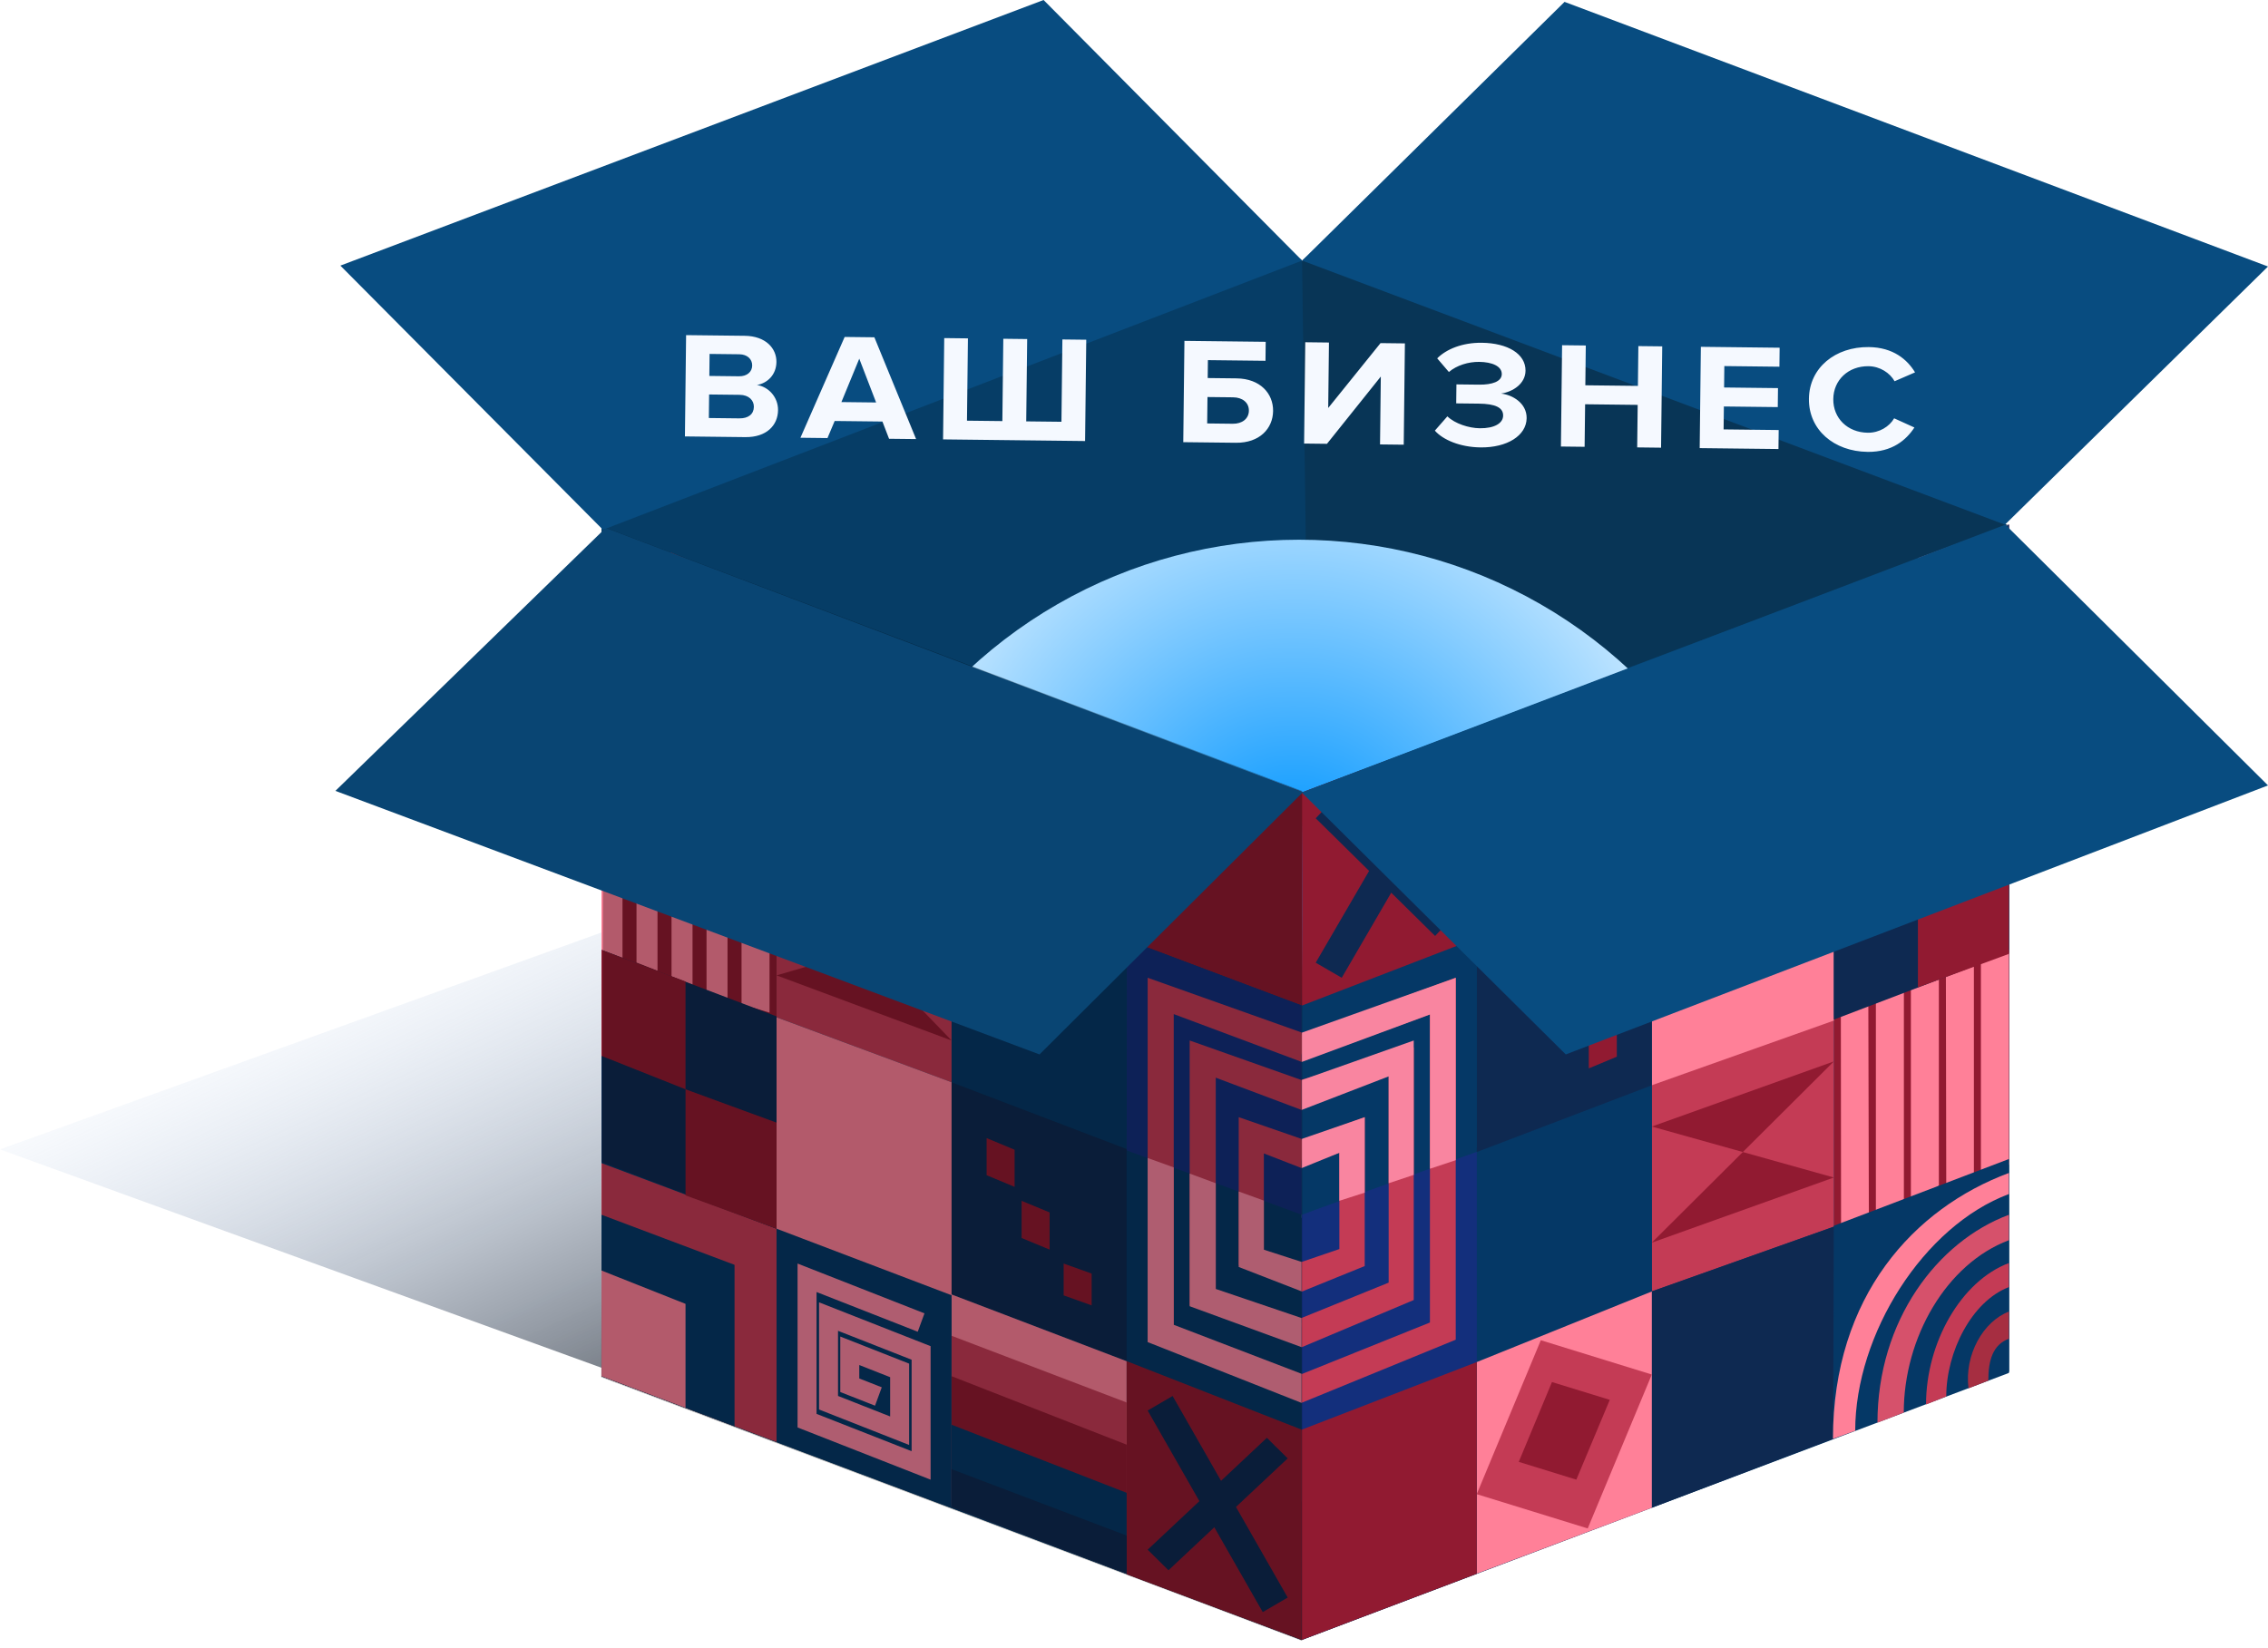 <svg width="238" height="173" fill="none" xmlns="http://www.w3.org/2000/svg"><g clip-path="url(#clip0)"><g filter="url(#filter0_f)"><path d="M148.606 113.151l-83.145 31.263L0 120.642 82.68 90.82l65.925 22.331z" fill="url(#paint0_linear)"/></g><path d="M136.599 172.135l-73.454-27.67-.026-88.663 73.48 27.671v88.662z" fill="#053866"/><path d="M210.818 144.027L136.6 116.336l-.337-88.673 1.267-1.05 73.284 28.549.004 88.865z" fill="#083556"/><path d="M136.6 172.135l74.188-28.131.026-88.934-74.189 27.903-.025 89.162z" fill="#054270"/><path d="M63.145 144.332l74.638-30.022-1.144-86.962-.883-.735L63.119 55.19l.026 89.142z" fill="#063D66"/><g filter="url(#filter1_f)"><ellipse cx="136.316" cy="107.115" rx="50.669" ry="50.465" fill="url(#paint1_radial)"/></g><path d="M136.601 172.137l-73.454-27.672-.025-88.663L136.6 83.473v88.664z" fill="#053866"/><path d="M81.491 85.069l-18.344-6.97-.025-22.297 18.37 7.121v22.145z" fill="#053866"/><path d="M68.005 77.016c-1.655.042-3.3-.256-4.835-.875l-.05-2.352c3.732 1.426 7.315 1.15 10.07-.75 3.282-2.252 5.36-5.98 5.36-11.383l2.205.875c0 6.155-1.829 9.607-5.711 12.284a13 13 0 01-7.04 2.201z" fill="#FF8098"/><path d="M99.86 91.653l-18.37-7.005v-22.26l18.37 7.005v22.26z" fill="#0E2951"/><path d="M118.23 98.97l-18.37-7.006v-22.26l18.37 6.98V98.97z" fill="#FF8098"/><path d="M136.599 105.552l-18.37-6.92V76.288l18.495 6.866-.125 22.398zm-55.109 1.466l-18.37-6.98V77.752l18.37 7.006v22.26z" fill="#911A31"/><path d="M99.86 113.603l-18.37-6.83V85.069l18.37 6.83v21.704z" fill="#C43B55"/><path d="M118.23 120.919l-18.37-7.005v-22.26l18.37 7.005v22.26z" fill="#053866"/><path d="M136.599 127.504l-18.37-6.755.025-22.111 18.345 6.896v21.97z" fill="#132F7C"/><path d="M99.86 136.284l-18.37-6.98v-22.528l18.37 6.821v22.687z" fill="#FF8098"/><path d="M118.231 142.869l-18.37-7.006v-22.26l18.37 7.005v22.261z" fill="#0E2951"/><path d="M136.602 150.186l-18.37-6.929v-22.338l18.37 6.929v22.338z" fill="#053866"/><path d="M81.49 151.351l-18.37-6.9v-22.367l18.37 6.884v22.383z" fill="#C43B55"/><path d="M99.86 158.234l-18.37-6.987v-22.279l18.37 6.986v22.28z" fill="#053866"/><path d="M118.23 165.137l-18.37-7.005v-22.261l18.37 7.006v22.26z" fill="#FF8098"/><path d="M136.599 172.135l-18.37-6.889v-22.377l18.37 7.191v22.075z" fill="#911A31"/><path d="M66.918 72.63a9.338 9.338 0 01-3.798-.746v-2.698c2.669 1.028 5.98.668 7.622-.411 2.746-1.825 4.08-4.651 4.08-8.583l2.26.9c0 4.83-1.72 7.786-4.8 9.918a9.614 9.614 0 01-5.364 1.62z" fill="#D6516B"/><path d="M65.605 67.508a5.972 5.972 0 01-2.485-.488v-2.845c1.605.65 4.09.488 5.462-.948 1.424-1.49 1.812-2.71 1.812-5.23l2.278.949c0 3.468-1.139 5.825-3.287 7.37a6.544 6.544 0 01-3.78 1.192z" fill="#C43B55"/><path d="M64.29 62.378a2.064 2.064 0 01-1.17-.24v-2.802c.39.16 1.657.267 2.145 0 .853-.48.853-1.414.439-2.802l2.559.934c0 1.948-.634 3.31-1.828 4.216-.64.45-1.385.691-2.145.694z" fill="#A62E41"/><path d="M136.314 146.527l-15.881-5.848v-38.051l16.165 5.748v3.087l-13.428-5.02v32.918l12.917 5.302.227 1.864z" fill="#C43B55"/><path d="M136.598 147.259l-16.165-6.39v-19.322l2.737.985v16.522l13.428 5.147v3.058z" fill="#F985A0"/><path d="M136.299 140.633l-11.456-3.605v-27.815l11.757 4.158v3.137l-9.02-3.392v22.626l9.02 3.138-.301 1.753z" fill="#C43B55"/><path d="M136.299 134.482l-6.311-1.696v-15.525l6.613 2.289v3.061l-3.973-1.543v10.303l3.973 1.717-.302 1.394z" fill="#C43B55"/><path d="M136.601 135.552l-6.613-2.567v-7.922l2.64.955v5.154l3.973 1.284v3.096z" fill="#F985A0"/><path d="M136.6 141.406l-11.757-4.3v-13.925l2.737 1.014v11.097l9.02 3.057v3.057z" fill="#F985A0"/><path d="M77.081 149.708l-13.961-5.257v-16.947l13.961 5.256v16.948z" fill="#053866"/><path d="M71.938 147.766l-8.818-3.315v-11.094l8.818 3.5v10.909z" fill="#FF8098"/><path d="M118.23 84.482l-6.72 11.561-11.65-12.584 6.719-11.56 11.651 12.583z" fill="#C43B55"/><path d="M113.822 84.217l-3.514 5.973-6.038-6.49 3.488-5.948 6.064 6.465z" fill="#911A31"/><path d="M118.23 165.085l-18.37-7.027v-17.849l18.37 7.002v17.874z" fill="#C43B55"/><path d="M118.23 164.937l-18.37-7.212v-13.274l18.37 7.186v13.3z" fill="#911A31"/><path d="M118.23 164.906l-18.37-7.175v-8.189l18.37 7.149v8.215z" fill="#053866"/><path d="M118.23 165.183l-18.37-6.996v-3.979l18.37 6.97v4.005z" fill="#0E2951"/><path d="M81.49 90.19l18.37 6.836-18.37 5.351 18.37 6.836L81.49 90.19z" fill="#911A31"/><path d="M65.324 101.165l-2.204-.899V77.752l2.204.898v22.515zm3.674.731l-2.204-.869V79.215l2.204.894v21.787zm11.756 4.39l-2.938-.871v-21.81l2.938.87v21.811zm-4.408-1.463l-2.204-.871v-21.81l2.204.87v21.811zm-3.673-1.463l-2.204-.871v-21.81l2.204.87v21.811z" fill="#FF8098"/><path d="M81.49 128.968l-18.37-7.006v-22.26l18.37 6.98v22.286z" fill="#0E2951"/><path d="M81.49 128.968l-9.552-3.5v-11.133l9.552 3.499v11.134zm-9.552-14.633l-8.818-3.506V99.702l8.818 3.32v11.313z" fill="#911A31"/><path fill-rule="evenodd" clip-rule="evenodd" d="M83.695 132.626l13.318 5.227-.707 1.929-10.618-4.167v12.789l9.975 3.915v-9.6l-7.722-3.034v6.836l5.469 2.154v-4.122l-3.24-1.276v1.41l2.361.927-.707 1.93-3.647-1.434v-5.824l7.226 2.844v8.537l-9.455-3.724v-11.249l11.708 4.602v14.011l-13.961-5.479v-17.202z" fill="#F985A0"/><path fill-rule="evenodd" clip-rule="evenodd" d="M135.129 153.076l-12.51 11.743-2.186-2.159 12.51-11.743 2.186 2.159z" fill="#0E2951"/><path fill-rule="evenodd" clip-rule="evenodd" d="M123.052 146.527l12.077 21.157-2.619 1.524-12.077-21.156 2.619-1.525z" fill="#0E2951"/><path d="M106.472 124.578l-2.939-1.225v-3.897l2.939 1.225v3.897zm3.673 6.584l-2.938-1.218v-3.903l2.938 1.218v3.903zm4.41 5.854l-2.939-1.05v-3.34l2.939 1.05v3.34z" fill="#911A31"/><path d="M136.724 83.154l74.089-28.083v89.035l-74.214 28.03.125-88.982z" fill="#053866"/><path d="M192.444 106.701l18.37-7v22.267l-18.37 7v-22.267z" fill="#911A31"/><path d="M173.339 113.849l19.105-6.831v21.729l-19.105 6.806v-21.704z" fill="#C43B55"/><path d="M154.971 120.608l18.37-7.005v22.26l-18.37 7.006v-22.261z" fill="#053866"/><path d="M136.6 127.49l18.37-6.59v22.203l-18.37 7.082V127.49z" fill="#132F7C"/><path d="M173.339 91.343l19.104-7.006v22.785l-19.104 6.787V91.342z" fill="#FF8098"/><path d="M154.971 98.66l18.37-7.006v22.26l-18.37 7.006V98.66z" fill="#0E2951"/><path d="M136.6 105.321l18.37-7.083v22.184l-18.37 7.082v-22.183z" fill="#053866"/><path d="M173.341 135.543l19.134-6.799-.128 22.282-19.006 7.23v-22.713z" fill="#0E2951"/><path d="M154.971 142.966l18.37-7.413v22.706l-18.37 6.916v-22.209z" fill="#FF8098"/><path d="M136.6 150.061l18.37-7.095v22.222l-18.37 6.946v-22.073z" fill="#911A31"/><path d="M192.443 62.096l18.37-7.025v22.267l-18.37 7V62.095z" fill="#C43B55"/><path d="M173.337 69.393l19.105-7.005v22.26l-19.105 7.006v-22.26z" fill="#053866"/><path d="M154.967 76.534l18.37-6.83v21.704l-18.37 6.83V76.534z" fill="#FF8098"/><path d="M136.699 83.144l18.27-6.855v22.183l-18.37 7.083.1-22.411z" fill="#911A31"/><path d="M136.596 147.239v-3.011l13.458-5.414v-32.352l-13.236 4.837-.955-2.456 16.9-6.215v37.99l-16.167 6.621z" fill="#C43B55"/><path d="M152.764 121.776l-2.708.898v-16.19l-13.457 4.983v-3.073l16.165-5.766v19.148z" fill="#F985A0"/><path d="M136.599 141.406v-3.076l9.124-3.701v-21.758l-9.124 3.526v-3.076l11.757-3.376v26.509l-11.757 4.952z" fill="#C43B55"/><path d="M136.596 135.574v-3.12l3.954-1.351v-10.124l-3.75 1.369-.937-2.396 7.348-2.69v15.626l-6.615 2.686z" fill="#C43B55"/><path d="M143.212 125.181l-2.667.861V121l-3.946 1.605v-3.059l6.613-2.284v7.919z" fill="#F985A0"/><path d="M148.356 123.317l-2.633.878V112.98l-9.124 3.52v-3.13l11.757-4.157v14.104z" fill="#F985A0"/><path d="M201.26 58.59l9.552-3.52v11.14l-9.552 3.494V58.59z" fill="#FF8098"/><path d="M154.967 156.831l6.724-16.157 11.646 3.599-6.724 16.156-11.646-3.598z" fill="#C43B55"/><path d="M159.376 153.441l3.485-8.377 6.067 1.867-3.511 8.377-6.041-1.867z" fill="#911A31"/><path d="M154.967 76.525l18.37-6.821v17.348l-18.37 6.796V76.525z" fill="#C43B55"/><path d="M154.967 76.658l18.37-6.954v12.825l-18.37 6.93v-12.8z" fill="#911A31"/><path d="M154.967 76.537l18.37-6.833v7.824l-18.37 6.809v-7.8z" fill="#053866"/><path d="M154.967 76.683l18.37-6.98V73.7l-18.37 6.98v-3.996z" fill="#0E2951"/><path d="M192.442 123.595l-19.105 6.837 19.105-19.023-19.105 6.836" fill="#911A31"/><path d="M210.811 122.234l-2.939.881v-22.507l2.939-.906v22.532zm-3.674.976l-2.901 1.092-.038-22.266 2.939-.871v22.045zm-11.022 4.156l-2.918 1.177-.021-22.118 2.884-.87.055 21.811zm3.675-1.464l-2.939 1.369v-22.309l2.939-.87v21.81zm3.673-1.463l-2.938 1.882v-22.822l2.938-.871v21.811z" fill="#FF8098"/><path d="M192.443 84.758l18.37-7.006v22.261l-18.37 7.005v-22.26z" fill="#0E2951"/><path d="M192.443 128.657l18.37-7.005v22.26l-18.37 7.006v-22.261z" fill="#053866"/><path d="M192.443 84.735l8.817-3.325v10.577l-8.817 3.325V84.735z" fill="#911A31"/><path d="M194.683 150.178l-2.336.848c0-14.996 8.527-24.212 18.466-27.911v2.214c-8.968 3.346-16.13 14.709-16.13 24.849z" fill="#FF8098"/><path d="M199.778 148.269l-2.76 1.06c0-10.707 6.275-19.026 13.794-21.824v2.67c-6.57 2.467-11.034 10.235-11.034 18.094z" fill="#D6516B"/><path d="M204.237 146.572l-2.123.848c0-6.5 3.683-12.968 8.697-14.847v2.525c-3.905 1.483-6.574 6.802-6.574 11.474z" fill="#C43B55"/><path d="M208.65 144.916l-2.078.808c-.447-3.521 1.539-7.029 4.246-8.06l-.008 2.851c-1.688.628-2.16 2.263-2.16 4.401z" fill="#A62E41"/><path fill-rule="evenodd" clip-rule="evenodd" d="M190.237 65.314v17.594l-13.282 5.087-.74-1.973 11.935-4.572V68.37l-10.522 4.03v9.82l8.163-3.109v-6.993l-5.803 2.21v4.191l3.418-1.308v-1.415l-1.732.664-.741-1.973 4.56-1.75v5.932l-7.592 2.905v-8.706l9.977-3.8V80.57l-12.337 4.7V70.943l14.696-5.629z" fill="#F985A0"/><path fill-rule="evenodd" clip-rule="evenodd" d="M138.068 101.048l12.698-21.832 2.732 1.58-12.698 21.832-2.732-1.58z" fill="#0E2951"/><path fill-rule="evenodd" clip-rule="evenodd" d="M150.597 98.239l-12.529-12.35 2.166-2.283 12.529 12.349-2.166 2.284z" fill="#0E2951"/><path d="M166.725 108.243l2.938-1.225v3.897l-2.938 1.225v-3.897zm-3.674-3.107l2.939-1.044v3.345l-2.939 1.044v-3.345zm-4.41-3.653l2.939-1.05v3.341l-2.939 1.049v-3.34z" fill="#911A31"/><path d="M196.851 60.528l13.961-5.457v17.276l-13.961 5.405V60.528z" fill="#053866"/><path d="M201.259 92.233l9.553-3.506v11.395l-9.548 3.51-.005-11.4z" fill="#911A31"/><path opacity=".3" d="M63.418 55.348l73.225 27.674v89.209l-73.552-27.674.327-89.209z" fill="#000"/><path d="M238.001 27.974L210.394 55.07l-73.751-27.72L164.181.197l73.82 27.777z" fill="#084C80"/><path d="M136.724 83.154l-27.639 27.522-73.887-27.664 28.364-27.6 73.162 27.742z" fill="#094573"/><path d="M136.642 27.349L109.512 0 35.717 27.88l27.556 27.726 73.369-28.257zm101.359 55.09L210.443 55.07 136.6 83.18l27.71 27.496 73.691-28.237z" fill="#084C80"/><path d="M78.215 45.881c2.225.026 3.413-1.236 3.431-2.83.015-1.34-.97-2.45-2.212-2.64 1.106-.195 2.027-1.077 2.043-2.416.016-1.419-1.108-2.723-3.332-2.749l-6.147-.07-.123 10.632 6.34.073zm-.662-6.385l-3.117-.036.026-2.311 3.118.036c.84.01 1.36.51 1.353 1.18-.008.669-.54 1.14-1.38 1.131zm.037 4.417l-3.205-.037.028-2.471 3.205.037c.981.011 1.5.591 1.492 1.26-.009.766-.574 1.222-1.52 1.21zm18.543 2.174l-4.378-10.684-3.118-.036-4.64 10.58 2.837.033.756-1.792 5.009.057.697 1.81 2.837.032zm-4.194-3.842l-3.643-.042 1.874-4.554 1.769 4.596zm19.546-6.615l-.099 8.64-3.696-.042.1-8.64-2.505-.03-.099 8.64-3.713-.042.1-8.64-2.487-.029-.123 10.633 14.904.172.123-10.633-2.505-.029zm12.807.148l-.122 10.633 5.516.063c2.505.029 3.889-1.502 3.91-3.335.021-1.833-1.345-3.395-3.832-3.424l-3.03-.035.022-1.88 6.042.069.023-1.993-8.529-.098zm5.116 5.926c.964.01 1.658.545 1.648 1.406-.01.845-.716 1.379-1.68 1.368l-2.697-.032.032-2.773 2.697.03zm9.841 4.88l5.651-7.061-.082 7.125 2.487.029.123-10.633-2.557-.03-5.491 6.81.079-6.871-2.487-.03-.122 10.633 2.399.028zm16.119.377c2.785.032 4.814-1.236 4.835-3.069.018-1.594-1.513-2.457-2.685-2.582 1.281-.192 2.552-1.055 2.567-2.394.02-1.769-1.858-2.907-4.59-2.938-2.049-.024-3.721.674-4.678 1.636l1.227 1.433c.831-.708 2.044-1.076 3.182-1.063 1.331.015 2.377.441 2.368 1.286-.009.781-1.012 1.12-2.395 1.105l-2.364-.028-.023 1.993 2.364.027c1.751.02 2.57.413 2.56 1.258-.009.797-.909 1.344-2.45 1.326-1.138-.013-2.604-.476-3.401-1.25l-1.313 1.499c.847.966 2.642 1.736 4.796 1.761zm18.941.027l.122-10.633-2.504-.028-.048 4.176-5.517-.063.048-4.177-2.487-.029-.122 10.633 2.486.029.052-4.464 5.517.064-.052 4.463 2.505.03zm12.319.142l.023-1.993-5.779-.066.028-2.407 5.656.065.023-1.993-5.656-.065.025-2.248 5.78.067.023-1.993-8.266-.095-.123 10.633 8.266.095zm9.35.3c2.575.029 4.061-1.245 4.917-2.559l-2.126-.965c-.5.871-1.559 1.528-2.767 1.514-2.12-.024-3.644-1.524-3.62-3.533.023-2.008 1.581-3.473 3.7-3.449 1.208.014 2.251.712 2.732 1.578l2.148-.931c-.808-1.333-2.282-2.626-4.857-2.655-3.502-.04-6.243 2.16-6.28 5.428-.038 3.268 2.651 5.53 6.153 5.571z" fill="#F5F9FF"/></g><defs><filter id="filter0_f" x="-5" y="85.82" width="158.606" height="63.594" filterUnits="userSpaceOnUse" color-interpolation-filters="sRGB"><feFlood flood-opacity="0" result="BackgroundImageFix"/><feBlend in="SourceGraphic" in2="BackgroundImageFix" result="shape"/><feGaussianBlur stdDeviation="2.5" result="effect1_foregroundBlur"/></filter><filter id="filter1_f" x="5.647" y="-23.349" width="261.337" height="260.929" filterUnits="userSpaceOnUse" color-interpolation-filters="sRGB"><feFlood flood-opacity="0" result="BackgroundImageFix"/><feBlend in="SourceGraphic" in2="BackgroundImageFix" result="shape"/><feGaussianBlur stdDeviation="40" result="effect1_foregroundBlur"/></filter><radialGradient id="paint1_radial" cx="0" cy="0" r="1" gradientUnits="userSpaceOnUse" gradientTransform="scale(40.185 40.024) rotate(90 .568 2.81)"><stop stop-color="#0095FF"/><stop offset="1" stop-color="#BCE3FF"/></radialGradient><linearGradient id="paint0_linear" x1="144.203" y1="145.318" x2="106.141" y2="62.365" gradientUnits="userSpaceOnUse"><stop offset=".096"/><stop offset=".978" stop-color="#B4D1FA" stop-opacity="0"/></linearGradient><clipPath id="clip0"><path fill="#fff" d="M0 0h238v172.231H0z"/></clipPath></defs></svg>